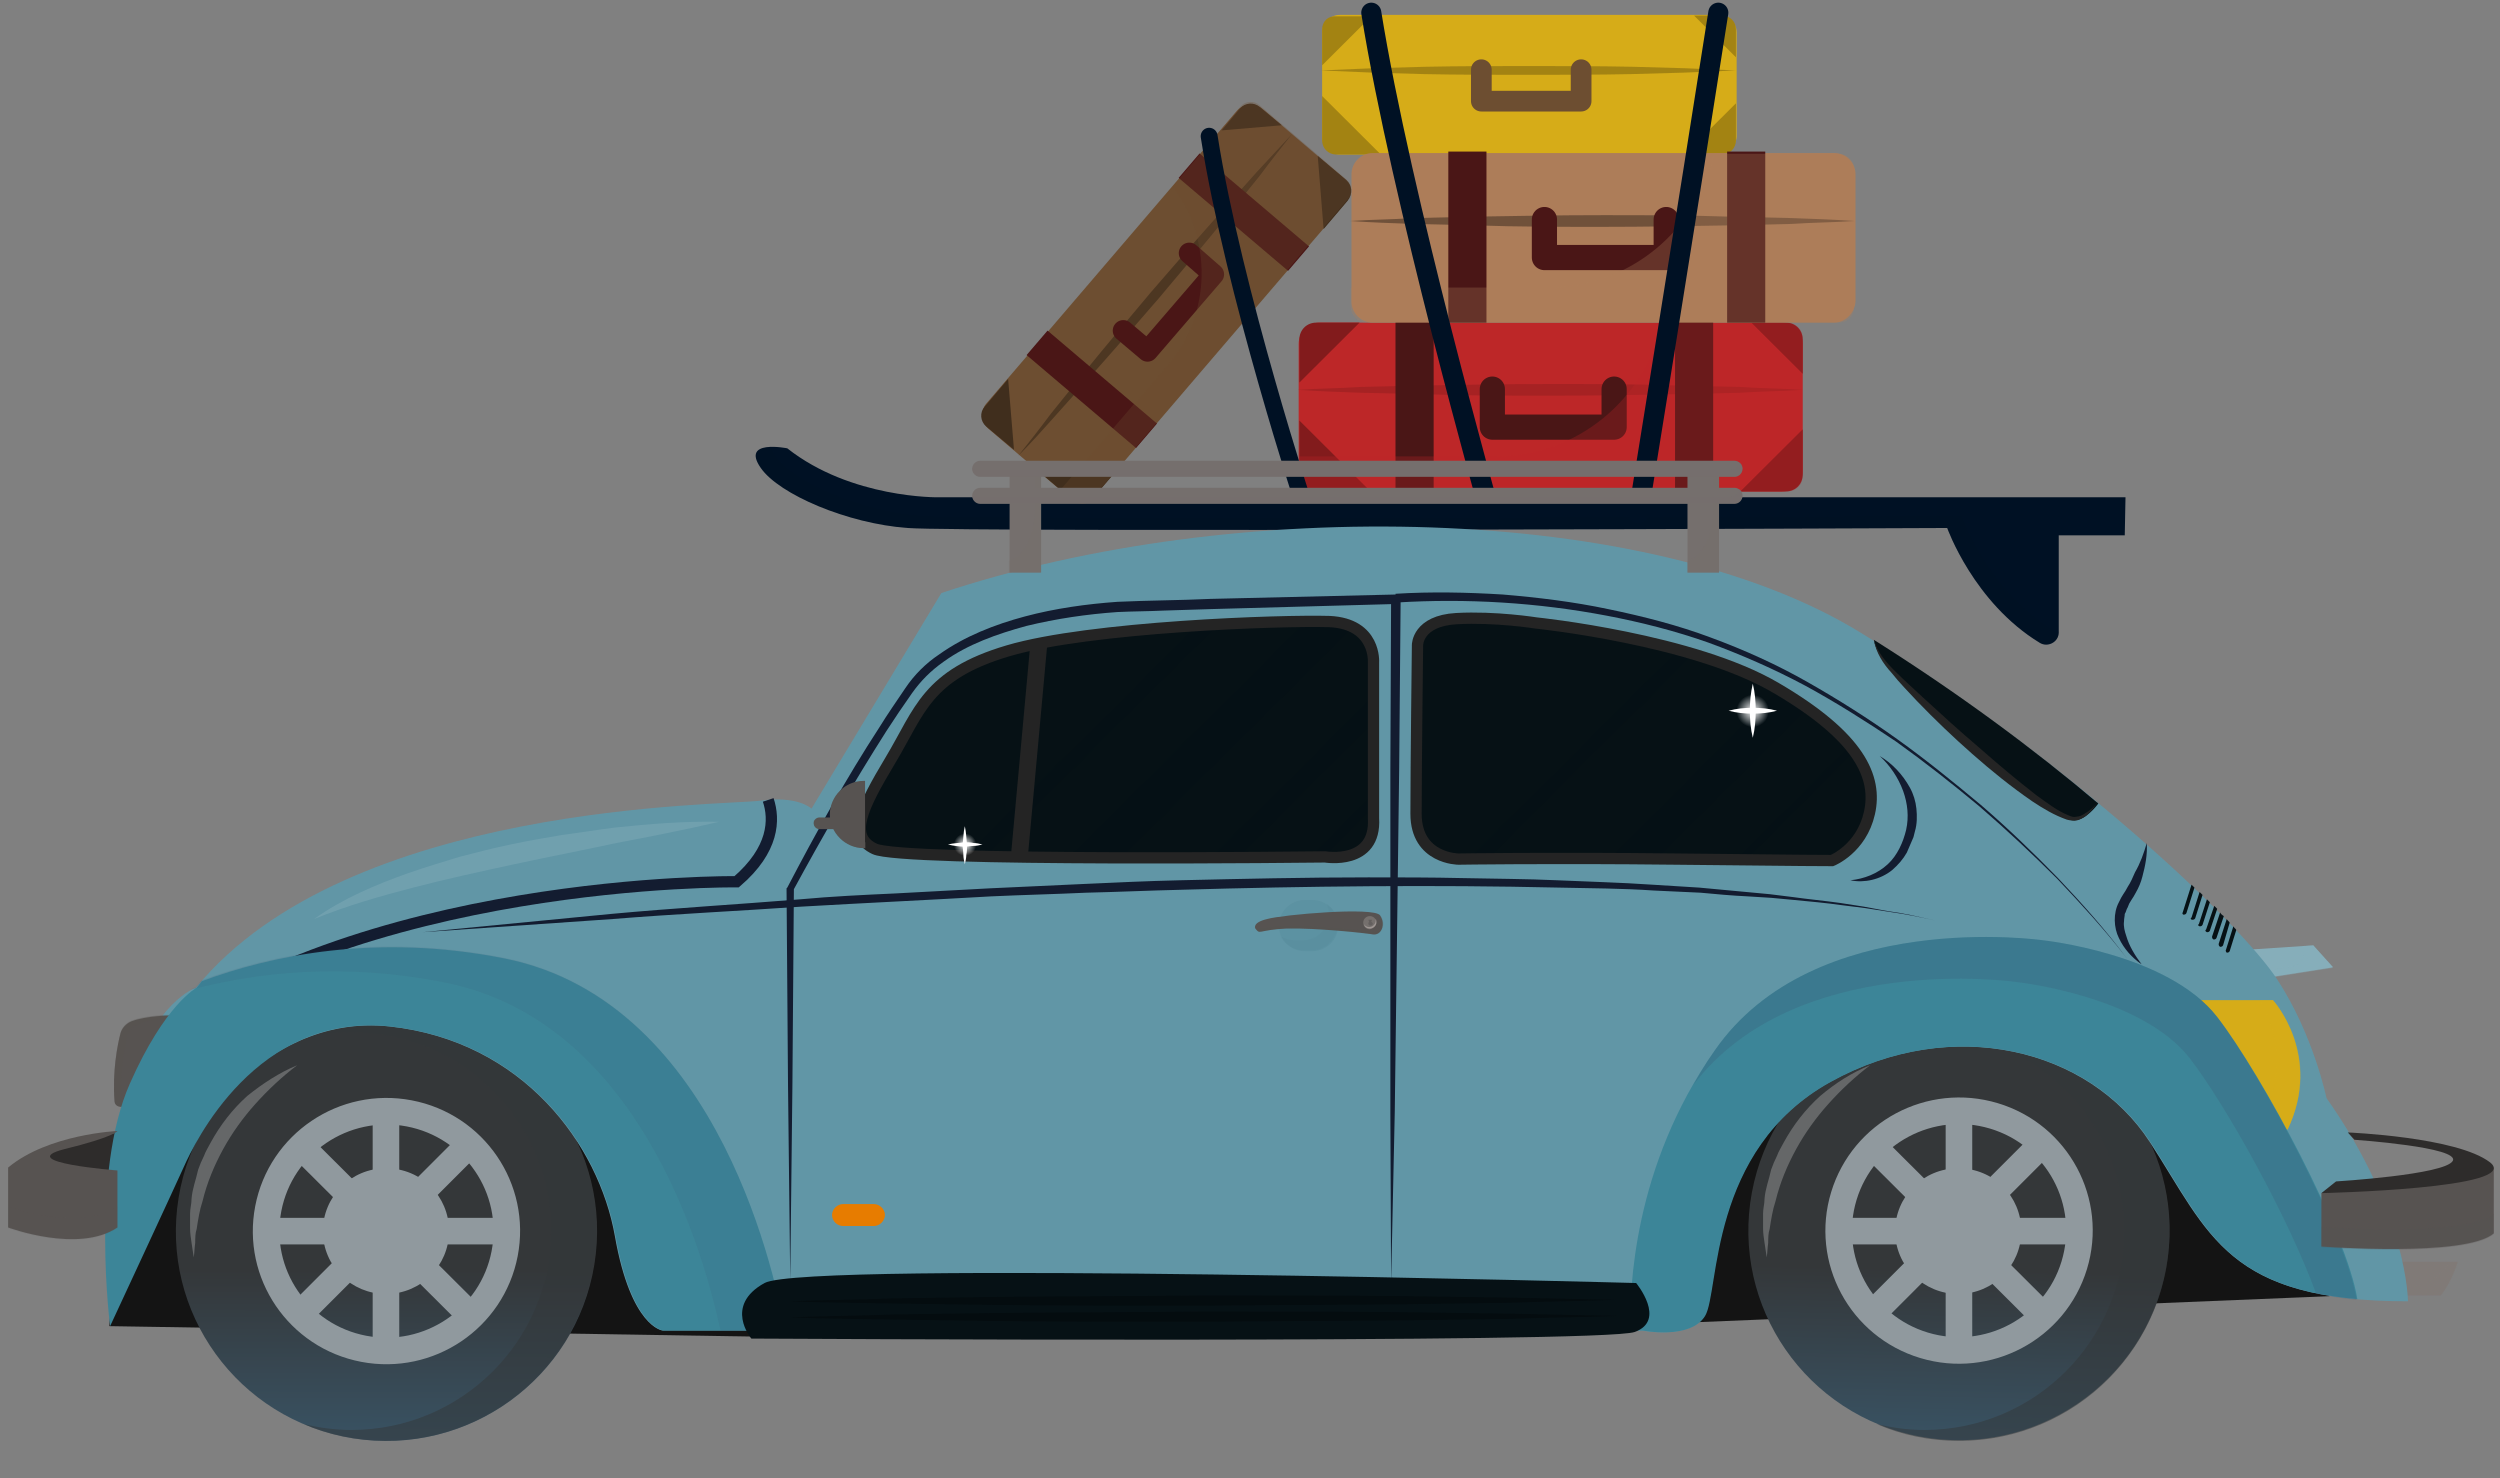 <svg width="296" height="175" viewBox="0 0 296 175" fill="none" xmlns="http://www.w3.org/2000/svg">
<rect x="0" y="0" width="296" height="175" fill="#808080" stroke="none"/>
<path d="M251.659 58.88H111.109C111.109 58.88 100.772 59.053 93.214 53.081C93.214 53.081 87.655 51.956 90.087 55.418C92.259 58.533 100.337 61.995 107.46 62.514C114.583 63.033 230.55 62.514 230.55 62.514C230.55 62.514 233.677 71.341 241.495 76.101C242.451 76.707 243.754 76.014 243.754 74.889V63.38H251.572L251.659 58.88Z" fill="#001124"/>
<g opacity="0.32">
<path opacity="0.32" d="M243.233 74.63C235.415 69.957 232.288 61.043 232.288 61.043C232.288 61.043 116.321 61.562 109.198 61.043C102.075 60.524 93.997 57.062 91.825 53.947C91.565 53.514 91.391 53.254 91.304 52.908C90.001 52.995 88.698 53.427 90.088 55.418C92.26 58.533 100.338 61.995 107.461 62.514C114.584 63.033 230.551 62.514 230.551 62.514C230.551 62.514 233.678 71.341 241.496 76.101C242.452 76.707 243.755 76.014 243.755 74.889V74.803C243.581 74.716 243.407 74.716 243.233 74.63Z" fill="#001124"/>
</g>
<path d="M210.919 58.189H156.28C154.89 58.189 153.761 57.064 153.761 55.679V40.708C153.761 39.323 154.89 38.198 156.28 38.198H210.919C212.309 38.198 213.438 39.323 213.438 40.708V55.766C213.438 57.15 212.309 58.189 210.919 58.189Z" fill="#BD2728"/>
<path d="M155.845 58.187H162.273L153.847 49.793V56.197C153.847 57.322 154.716 58.187 155.845 58.187Z" fill="#821B1C"/>
<path d="M153.848 40.188V45.294L160.971 38.198H155.846C154.717 38.198 153.848 39.063 153.848 40.188Z" fill="#821B1C"/>
<path d="M213.437 56.197V50.831L206.054 58.187H211.439C212.569 58.187 213.437 57.322 213.437 56.197Z" fill="#821B1C"/>
<path d="M211.439 38.197H207.357L213.437 44.255V40.188C213.437 39.063 212.569 38.197 211.439 38.197Z" fill="#821B1C"/>
<path d="M213.437 46.158C210.918 46.331 208.486 46.331 205.967 46.504L198.496 46.677C193.545 46.764 188.507 46.85 183.555 46.85C178.604 46.85 173.566 46.85 168.614 46.677L161.144 46.504C158.625 46.417 156.192 46.331 153.673 46.158C156.192 45.985 158.625 45.985 161.144 45.812L168.614 45.639C173.566 45.552 178.604 45.466 183.555 45.466C188.507 45.466 193.545 45.466 198.496 45.639L205.967 45.812C208.399 45.985 210.918 45.985 213.437 46.158Z" fill="#A62223"/>
<path d="M169.744 38.023H165.227V58.274H169.744V38.023Z" fill="#4A1616"/>
<path d="M202.84 38.023H198.323V58.274H202.84V38.023Z" fill="#4A1616"/>
<path d="M191.113 46.071V50.571H176.693V46.071" stroke="#4A1616" stroke-width="2.983" stroke-miterlimit="10" stroke-linecap="round" stroke-linejoin="round"/>
<path opacity="0.28" d="M196.76 38.198C194.849 47.198 186.771 54.035 177.128 54.035H153.848V56.285C153.848 57.323 154.717 58.189 155.759 58.189H211.614C212.657 58.189 213.438 57.41 213.438 56.371V40.015C213.438 38.977 212.57 38.198 211.614 38.198H196.76Z" fill="#BD2728"/>
<path d="M203.535 18.292H158.625C157.496 18.292 156.54 17.34 156.54 16.215V3.84C156.54 2.715 157.496 1.763 158.625 1.763H203.535C204.664 1.763 205.62 2.715 205.62 3.84V16.215C205.533 17.34 204.577 18.292 203.535 18.292Z" fill="#D6AC18"/>
<path d="M158.19 18.292H163.489L156.54 11.369V16.648C156.54 17.514 157.235 18.292 158.19 18.292Z" fill="#A38312"/>
<path d="M156.54 3.494V7.734L162.36 1.936H158.19C157.235 1.85 156.54 2.542 156.54 3.494Z" fill="#A38312"/>
<path d="M205.533 16.648V12.235L199.539 18.206H203.969C204.838 18.292 205.533 17.514 205.533 16.648Z" fill="#A38312"/>
<path d="M203.882 1.85H200.581L205.533 6.782V3.494C205.533 2.542 204.838 1.85 203.882 1.85Z" fill="#A38312"/>
<path d="M205.533 8.34C203.448 8.427 201.45 8.513 199.365 8.6L193.198 8.773C189.115 8.859 185.032 8.859 180.863 8.859C176.78 8.859 172.697 8.859 168.528 8.773L162.534 8.6C160.449 8.513 158.451 8.427 156.366 8.34C158.451 8.254 160.449 8.167 162.534 8.08L168.701 7.907C172.784 7.821 176.867 7.821 181.036 7.821C185.119 7.821 189.202 7.821 193.371 7.907L199.539 8.08C201.45 8.167 203.448 8.254 205.533 8.34Z" fill="#A38312"/>
<path d="M187.204 8.254V11.975H175.39V8.254" stroke="#6D4E31" stroke-width="2.453" stroke-miterlimit="10" stroke-linecap="round" stroke-linejoin="round"/>
<path d="M217.174 38.198H162.535C161.145 38.198 160.016 37.073 160.016 35.688V20.631C160.016 19.246 161.145 18.121 162.535 18.121H217.174C218.564 18.121 219.693 19.246 219.693 20.631V35.688C219.606 37.073 218.477 38.198 217.174 38.198Z" fill="#AD7D59"/>
<path d="M219.605 26.167C217.086 26.34 214.654 26.34 212.134 26.513L204.664 26.686C199.713 26.773 194.674 26.86 189.723 26.86C184.771 26.86 179.733 26.86 174.782 26.686L167.311 26.513C164.792 26.427 162.36 26.34 159.841 26.167C162.36 25.994 164.792 25.994 167.311 25.821L174.782 25.648C179.733 25.561 184.771 25.475 189.723 25.475C194.674 25.475 199.713 25.475 204.664 25.648L212.134 25.821C214.654 25.908 217.086 25.994 219.605 26.167Z" fill="#70513A"/>
<path d="M175.998 17.946H171.481V38.196H175.998V17.946Z" fill="#4A1616"/>
<path d="M209.007 17.946H204.49V38.196H209.007V17.946Z" fill="#4A1616"/>
<path d="M197.28 25.994V30.494H182.86V25.994" stroke="#4A1616" stroke-width="2.983" stroke-miterlimit="10" stroke-linecap="round" stroke-linejoin="round"/>
<path opacity="0.28" d="M202.927 18.208C201.016 27.208 192.937 34.045 183.295 34.045H159.928V36.295C159.928 37.334 160.797 38.199 161.839 38.199H217.694C218.737 38.199 219.519 37.42 219.519 36.382V20.026C219.519 18.987 218.65 18.208 217.694 18.208H202.927Z" fill="#AD7D59"/>
<path d="M159.32 24.007L129.612 58.709C128.83 59.575 127.527 59.661 126.659 58.969L117.016 50.748C116.148 49.969 116.061 48.671 116.756 47.805L146.464 13.103C147.246 12.237 148.549 12.151 149.418 12.843L159.06 21.064C160.015 21.843 160.102 23.141 159.32 24.007Z" fill="#6D4E31"/>
<path d="M129.351 59.053L132.825 54.985L122.923 55.764L127.005 59.226C127.7 59.832 128.83 59.745 129.351 59.053Z" fill="#402E1D"/>
<path d="M116.755 50.485L120.056 53.255L119.361 44.86L116.581 48.149C115.973 48.841 116.06 49.879 116.755 50.485Z" fill="#402E1D"/>
<path d="M159.407 21.321L156.019 18.466L156.714 27.12L159.58 23.744C160.188 22.966 160.102 21.927 159.407 21.321Z" fill="#402E1D"/>
<path d="M146.811 12.841L144.639 15.438L151.762 14.832L149.156 12.668C148.461 12.062 147.419 12.149 146.811 12.841Z" fill="#402E1D"/>
<path d="M152.979 15.869C151.676 17.513 150.373 19.158 149.156 20.802L145.247 25.648C142.641 28.85 139.949 32.052 137.256 35.254C134.563 38.37 131.783 41.572 129.003 44.687L124.834 49.36C123.444 50.918 122.054 52.476 120.577 53.947C121.88 52.303 123.183 50.658 124.4 49.014L128.309 44.168C130.915 40.966 133.607 37.764 136.3 34.562C138.993 31.446 141.773 28.244 144.553 25.129L148.722 20.456C150.112 18.985 151.502 17.427 152.979 15.869Z" fill="#4D3722"/>
<path d="M124.028 39.144L121.548 42.041L134.505 53.046L136.985 50.149L124.028 39.144Z" fill="#4A1616"/>
<path d="M142.03 18.166L139.55 21.064L152.507 32.069L154.987 29.171L142.03 18.166Z" fill="#4A1616"/>
<path d="M140.817 29.975L143.684 32.485L135.866 41.572L132.999 39.149" stroke="#4A1616" stroke-width="2.499" stroke-miterlimit="10" stroke-linecap="round" stroke-linejoin="round"/>
<path opacity="0.28" d="M138.819 22.1C143.51 28.244 143.51 37.072 138.298 43.129L125.615 57.928L127.092 59.139C127.787 59.745 128.83 59.658 129.351 58.966L159.667 23.485C160.188 22.879 160.101 21.927 159.493 21.321L149.069 12.408C148.461 11.888 147.419 11.975 146.898 12.581L138.819 22.1Z" fill="#6D4E31"/>
<path d="M193.979 60.783C193.979 60.783 200.06 23.225 203.448 1.503" stroke="#001124" stroke-width="2.376" stroke-miterlimit="10" stroke-linecap="round"/>
<path d="M176.432 60.783C176.432 60.783 165.835 23.225 162.36 1.503" stroke="#001124" stroke-width="2.376" stroke-miterlimit="10" stroke-linecap="round"/>
<path d="M154.629 60.524C154.629 60.524 146.029 34.389 143.162 16.129" stroke="#001124" stroke-width="2" stroke-miterlimit="10" stroke-linecap="round"/>
<path d="M200.06 156.583L275.808 153.468C275.808 153.468 243.754 108.38 219.344 116.515C195.022 124.65 200.06 156.583 200.06 156.583Z" fill="#141414"/>
<path d="M12.95 157.016L92.954 158.314C92.954 158.314 63.94 111.236 39.096 117.727C14.166 124.131 12.95 157.016 12.95 157.016Z" fill="#141414"/>
<path d="M70.372 149.722C72.573 136.182 63.338 123.435 49.745 121.252C36.151 119.07 23.347 128.277 21.146 141.818C18.945 155.358 28.18 168.105 41.773 170.288C55.367 172.47 68.171 163.263 70.372 149.722Z" fill="url(#paint0_linear_21_200)"/>
<path opacity="0.51" d="M45.698 120.929C42.224 120.929 38.923 121.621 35.969 122.919C37.793 122.486 39.705 122.227 41.616 122.227C54.645 122.227 65.243 132.785 65.243 145.766C65.243 158.747 54.645 169.305 41.616 169.305C39.618 169.305 37.793 169.045 35.969 168.612C38.923 169.91 42.224 170.603 45.698 170.603C59.423 170.603 70.629 159.526 70.629 145.766C70.629 132.006 59.51 120.929 45.698 120.929Z" fill="#343739"/>
<path d="M59.749 148.43C61.236 140.732 56.176 133.297 48.448 131.823C40.721 130.349 33.251 135.394 31.765 143.091C30.278 150.789 35.337 158.224 43.065 159.698C50.793 161.172 58.263 156.127 59.749 148.43Z" stroke="#90999E" stroke-width="3.146" stroke-miterlimit="10"/>
<path d="M53.169 145.766C53.169 149.833 49.868 153.208 45.698 153.208C41.616 153.208 38.228 149.92 38.228 145.766C38.228 141.698 41.529 138.323 45.698 138.323C49.868 138.323 53.169 141.612 53.169 145.766Z" fill="#90999E"/>
<path d="M45.698 131.487V159.958" stroke="#90999E" stroke-width="3.146" stroke-miterlimit="10"/>
<path d="M31.452 145.766H60.031" stroke="#90999E" stroke-width="3.146" stroke-miterlimit="10"/>
<path d="M35.448 155.631L55.601 135.468" stroke="#90999E" stroke-width="3.146" stroke-miterlimit="10"/>
<path d="M35.622 135.727L55.775 155.804" stroke="#90999E" stroke-width="3.146" stroke-miterlimit="10"/>
<path d="M56.991 134.948C58.902 137.544 59.944 140.66 59.944 144.035C59.944 152.602 52.908 159.612 44.309 159.612C39.878 159.612 35.883 157.795 33.016 154.852C35.883 158.747 40.486 161.343 45.698 161.343C54.298 161.343 61.334 154.333 61.334 145.766C61.334 141.525 59.684 137.718 56.991 134.948Z" fill="#90999E"/>
<g opacity="0.49">
<path opacity="0.49" d="M35.187 126.121C33.363 127.506 31.713 129.063 30.236 130.708C28.759 132.352 27.456 134.169 26.414 136.073C25.372 137.977 24.503 140.054 23.982 142.218C23.634 143.256 23.46 144.381 23.287 145.506C23.113 146.025 23.113 146.631 23.113 147.15C23.026 147.756 23.026 148.275 22.939 148.881C22.852 148.275 22.765 147.756 22.679 147.15C22.592 146.545 22.505 146.025 22.505 145.42V143.689C22.505 143.083 22.679 142.564 22.679 141.958C22.765 140.746 23.2 139.708 23.46 138.496C23.634 137.977 23.895 137.371 24.155 136.852C24.329 136.333 24.677 135.814 24.937 135.294C26.066 133.217 27.543 131.313 29.28 129.756C31.105 128.285 33.103 126.986 35.187 126.121Z" fill="white"/>
</g>
<path d="M256.464 150.171C258.963 136.682 250.011 123.737 236.468 121.258C222.926 118.78 209.921 127.706 207.422 141.196C204.923 154.686 213.875 167.631 227.418 170.109C240.96 172.588 253.965 163.661 256.464 150.171Z" fill="url(#paint1_linear_21_200)"/>
<path opacity="0.51" d="M231.94 120.928C228.465 120.928 225.164 121.621 222.211 122.919C224.035 122.486 225.946 122.227 227.857 122.227C240.887 122.227 251.485 132.784 251.485 145.765C251.485 158.746 240.887 169.304 227.857 169.304C225.859 169.304 224.035 169.045 222.211 168.612C225.164 169.91 228.465 170.602 231.94 170.602C245.665 170.602 256.871 159.525 256.871 145.765C256.784 132.006 245.665 120.928 231.94 120.928Z" fill="#343739"/>
<path d="M245.59 149.809C247.875 142.308 243.622 134.39 236.09 132.124C228.558 129.857 220.6 134.1 218.315 141.601C216.03 149.101 220.283 157.019 227.815 159.286C235.347 161.552 243.305 157.309 245.59 149.809Z" stroke="#90999E" stroke-width="3.146" stroke-miterlimit="10"/>
<path d="M239.323 145.766C239.323 149.833 236.022 153.208 231.853 153.208C227.77 153.208 224.382 149.92 224.382 145.766C224.382 141.698 227.683 138.323 231.853 138.323C236.022 138.323 239.323 141.612 239.323 145.766Z" fill="#90999E"/>
<path d="M231.94 131.486V159.958" stroke="#90999E" stroke-width="3.146" stroke-miterlimit="10"/>
<path d="M217.607 145.765H246.186" stroke="#90999E" stroke-width="3.146" stroke-miterlimit="10"/>
<path d="M221.603 155.631L241.756 135.467" stroke="#90999E" stroke-width="3.146" stroke-miterlimit="10"/>
<path d="M221.777 135.727L241.93 155.804" stroke="#90999E" stroke-width="3.146" stroke-miterlimit="10"/>
<path d="M243.146 134.948C245.057 137.544 246.099 140.66 246.099 144.035C246.099 152.602 239.063 159.612 230.463 159.612C226.033 159.612 222.037 157.795 219.171 154.852C222.037 158.747 226.641 161.343 231.853 161.343C240.453 161.343 247.489 154.333 247.489 145.766C247.489 141.525 245.839 137.717 243.146 134.948Z" fill="#90999E"/>
<g opacity="0.49">
<path opacity="0.49" d="M221.429 126.121C219.605 127.505 217.954 129.063 216.478 130.707C215.001 132.352 213.698 134.169 212.656 136.073C211.613 137.977 210.745 140.054 210.223 142.217C209.876 143.256 209.702 144.381 209.528 145.506C209.355 146.025 209.355 146.631 209.355 147.15C209.268 147.756 209.268 148.275 209.181 148.881C209.094 148.275 209.007 147.756 208.92 147.15C208.833 146.544 208.747 146.025 208.747 145.419V143.688C208.747 143.083 208.92 142.563 208.92 141.958C209.007 140.746 209.442 139.708 209.702 138.496C209.876 137.977 210.136 137.371 210.397 136.852C210.571 136.333 210.918 135.813 211.179 135.294C212.308 133.217 213.785 131.313 215.522 129.756C217.259 128.284 219.257 126.986 221.429 126.121Z" fill="white"/>
</g>
<path d="M14.34 133.996C14.34 133.996 4.958 135.727 4.611 137.631C4.35 139.535 13.732 139.362 13.732 139.362L14.34 133.996Z" fill="#2E2C2B"/>
<path d="M266.078 112.448L273.896 111.928L276.242 114.525L267.989 115.823L266.078 112.448Z" fill="#86AEBA"/>
<path opacity="0.33" d="M273.896 111.928L272.854 112.015C273.115 113.053 272.507 114.179 271.29 114.438L267.468 115.044L267.903 115.909L276.155 114.611L273.896 111.928Z" fill="#86AEBA"/>
<path d="M282.323 149.4H291.009C291.009 149.4 290.314 151.65 289.011 153.381H283.712L282.323 149.4Z" fill="#807A77"/>
<path opacity="0.32" d="M289.967 149.4C289.011 151.218 287.1 152.343 285.015 152.343H283.365L283.712 153.381H289.011C290.401 151.65 291.009 149.4 291.009 149.4H289.967Z" fill="#807A77"/>
<path d="M96.081 95.746C96.081 95.746 94.517 94.188 90.087 94.794C85.657 95.399 41.181 94.967 23.2 116.948C23.2 116.948 18.335 118.506 15.295 128.285C12.168 138.064 13.124 147.756 13.124 147.756C13.124 147.756 18.162 141.958 19.291 139.448C20.42 136.939 30.323 119.804 46.133 121.534C61.943 123.265 70.89 135.554 72.801 146.371C74.712 157.189 78.447 157.535 78.447 157.535H194.414C194.414 157.535 200.06 158.66 201.797 155.804C203.535 152.949 202.145 136.16 216.652 128.112C231.158 120.063 247.402 124.217 254.525 135.208C261.648 146.198 263.646 154.074 285.102 154.074C285.102 154.074 285.102 143.689 275.46 130.015C275.46 130.015 273.897 122.486 269.64 115.996C265.384 109.419 245.057 90.034 220.126 74.803C195.196 59.572 146.29 58.62 111.456 70.216L96.081 95.746Z" fill="#6196A6"/>
<path d="M16.859 124.217C42.137 103.88 87.22 104.399 87.22 104.399C91.651 100.592 91.737 97.043 90.956 94.707" stroke="#131C30" stroke-width="1.335" stroke-miterlimit="10"/>
<path d="M164.705 151.996L164.619 131.746V111.496V91.245L164.705 70.995L165.227 71.514L143.249 72.12L137.777 72.293C135.953 72.38 134.128 72.38 132.304 72.466C128.656 72.726 125.094 73.245 121.533 74.11C118.058 75.062 114.583 76.274 111.717 78.351C110.24 79.389 109.024 80.601 107.982 82.072C106.939 83.543 105.897 85.101 104.941 86.572C101.032 92.716 97.384 99.034 93.909 105.438L93.996 105.265L93.822 128.458L93.562 151.65L93.301 128.458L93.127 105.265V105.178L93.214 105.092C96.602 98.601 100.164 92.197 104.159 86.053C105.115 84.495 106.157 83.024 107.2 81.466C108.242 79.909 109.632 78.524 111.196 77.485C114.236 75.322 117.798 73.937 121.359 72.985C124.921 72.033 128.656 71.514 132.304 71.255C136.039 71.082 139.601 71.082 143.336 70.908L165.313 70.389H165.835V70.908L165.661 91.159L165.4 111.409L165.14 131.66L164.705 151.996Z" fill="#131C30"/>
<path d="M221.864 75.755C222.037 76.707 222.645 78.005 224.035 79.562C227.51 83.457 242.19 97.303 245.665 97.13C246.62 97.043 247.576 96.265 248.445 95.14C240.887 88.736 231.766 81.986 221.864 75.755Z" fill="#061115"/>
<path d="M221.864 75.755C222.298 77.226 223.253 78.351 224.296 79.389C225.338 80.428 226.467 81.466 227.597 82.505C229.768 84.495 232.027 86.572 234.285 88.476C236.544 90.466 238.802 92.37 241.148 94.188C242.364 95.053 243.58 96.005 244.883 96.524C245.231 96.697 245.578 96.784 245.839 96.697C246.186 96.697 246.534 96.524 246.794 96.351C247.402 96.005 248.01 95.486 248.445 94.88C248.01 95.486 247.576 96.092 246.968 96.611C246.62 96.87 246.273 97.043 245.926 97.13C245.491 97.217 245.057 97.13 244.709 97.043C243.233 96.524 241.93 95.745 240.627 94.88C238.108 93.149 235.762 91.245 233.504 89.255C231.245 87.264 229.073 85.188 226.989 83.024C225.946 81.899 224.904 80.861 223.948 79.649C222.993 78.611 222.124 77.312 221.864 75.755Z" fill="#242424"/>
<path d="M162.621 96.871V78.437C162.621 78.437 162.968 73.851 157.409 73.591C151.762 73.418 129.003 74.197 119.361 77.053C109.719 79.909 108.937 84.149 105.463 89.947C101.988 95.745 100.424 99.034 103.551 100.505C106.679 102.063 156.887 101.457 156.887 101.457C156.887 101.457 162.968 102.496 162.621 96.871Z" fill="#061115"/>
<path opacity="0.45" d="M141.686 74.024L114.236 101.37C115.018 101.37 115.886 101.37 116.668 101.457L144.292 73.937C143.51 73.937 142.641 74.024 141.686 74.024Z" fill="#061115"/>
<path opacity="0.45" d="M157.322 73.591C156.627 73.591 155.671 73.591 154.542 73.591L126.397 101.63C128.482 101.63 130.654 101.63 132.738 101.63L160.188 74.284C159.493 73.851 158.625 73.591 157.322 73.591Z" fill="#061115"/>
<path opacity="0.45" d="M162.621 82.332L143.25 101.63C144.379 101.63 145.508 101.63 146.55 101.63L162.621 85.62V82.332Z" fill="#061115"/>
<path opacity="0.45" d="M162.621 93.928L154.976 101.544C155.845 101.544 156.453 101.544 156.714 101.544L162.621 95.659V93.928Z" fill="#061115"/>
<path d="M162.621 96.871V78.437C162.621 78.437 162.968 73.851 157.409 73.591C151.762 73.418 129.003 74.197 119.361 77.053C109.719 79.909 108.937 84.149 105.463 89.947C101.988 95.745 100.424 99.034 103.551 100.505C106.679 102.063 156.887 101.457 156.887 101.457C156.887 101.457 162.968 102.496 162.621 96.871Z" stroke="#242424" stroke-width="1.335" stroke-miterlimit="10"/>
<path d="M181.905 73.764C181.905 73.764 200.494 75.668 210.31 81.466C220.213 87.265 222.298 92.024 221.342 96.265C220.387 100.505 216.912 101.89 216.912 101.89C216.912 101.89 213.611 101.89 198.583 101.717C183.468 101.544 172.697 101.717 172.697 101.717C172.697 101.717 167.659 101.717 167.659 96.351C167.659 90.986 167.832 76.361 167.832 76.361C167.832 76.361 167.832 73.505 172.436 73.245C177.04 72.986 181.905 73.764 181.905 73.764Z" fill="#061115"/>
<path opacity="0.45" d="M198.67 76.966L173.826 101.717C174.434 101.717 175.216 101.717 176.172 101.717L200.494 77.486C199.886 77.312 199.278 77.139 198.67 76.966Z" fill="#061115"/>
<path opacity="0.45" d="M210.571 81.639L190.505 101.63C192.242 101.63 194.153 101.63 196.151 101.717L214.045 83.889C212.916 83.111 211.787 82.332 210.571 81.639Z" fill="#061115"/>
<path opacity="0.45" d="M218.997 88.303L205.446 101.803C205.88 101.803 206.314 101.803 206.749 101.803L219.518 89.082C219.431 88.823 219.257 88.563 218.997 88.303Z" fill="#061115"/>
<path d="M181.905 73.764C181.905 73.764 200.494 75.668 210.31 81.466C220.213 87.265 222.298 92.024 221.342 96.265C220.387 100.505 216.912 101.89 216.912 101.89C216.912 101.89 213.611 101.89 198.583 101.717C183.468 101.544 172.697 101.717 172.697 101.717C172.697 101.717 167.659 101.717 167.659 96.351C167.659 90.986 167.832 76.361 167.832 76.361C167.832 76.361 167.832 73.505 172.436 73.245C177.04 72.986 181.905 73.764 181.905 73.764Z" stroke="#242424" stroke-width="1.335" stroke-miterlimit="10"/>
<path d="M229.073 108.986C227.249 108.553 225.425 108.207 223.601 107.948L220.821 107.515L218.041 107.169C216.217 106.909 214.306 106.736 212.482 106.563L209.702 106.303L206.923 106.13C205.098 106.044 203.187 105.871 201.363 105.697L195.804 105.438C192.068 105.178 188.333 105.178 184.598 105.092C169.657 104.746 154.716 104.919 139.775 105.351C136.04 105.438 132.304 105.611 128.569 105.697C124.834 105.871 121.098 105.957 117.363 106.13C109.893 106.563 102.422 106.909 94.952 107.342C87.481 107.861 80.011 108.207 72.54 108.813L50.042 110.371L72.366 108.207C79.837 107.515 87.307 107.082 94.778 106.476C98.513 106.13 102.248 105.957 105.984 105.784L117.189 105.178C120.925 105.005 124.66 104.832 128.395 104.659C132.131 104.486 135.866 104.313 139.601 104.226C147.072 104.053 154.542 103.88 162.013 103.88C165.748 103.88 169.483 103.88 173.218 103.967C176.954 104.053 180.689 104.053 184.424 104.226C188.159 104.399 191.895 104.486 195.63 104.746L201.189 105.092C203.014 105.265 204.925 105.438 206.749 105.611L209.529 105.871L212.308 106.217C214.132 106.476 216.043 106.649 217.868 106.909L220.647 107.342L223.427 107.861C225.425 108.121 227.249 108.553 229.073 108.986Z" fill="#131C30"/>
<path d="M165.227 70.303C169.483 70.043 173.653 70.13 177.909 70.389C182.079 70.736 186.335 71.255 190.418 72.12C194.587 72.986 198.67 74.024 202.579 75.495C206.575 76.966 210.397 78.697 214.045 80.774C217.694 82.851 221.255 85.101 224.643 87.524C228.031 89.947 231.332 92.63 234.546 95.313C237.76 98.082 240.713 100.938 243.667 103.967C246.534 106.996 249.313 110.111 251.832 113.486C249.313 110.198 246.447 107.082 243.58 104.053C240.627 101.111 237.586 98.255 234.372 95.486C231.158 92.803 227.857 90.207 224.469 87.784C220.995 85.447 217.433 83.197 213.785 81.207C210.05 79.216 206.314 77.572 202.319 76.101C198.41 74.716 194.327 73.678 190.244 72.899C186.161 72.12 181.992 71.601 177.822 71.341C173.653 71.082 169.483 71.082 165.313 71.341L165.227 70.303Z" fill="#131C30"/>
<path d="M222.558 89.514C224.035 90.38 225.251 91.678 226.12 93.236C226.554 94.014 226.815 94.88 226.902 95.745C226.989 96.611 226.989 97.563 226.728 98.428L226.554 99.12L226.294 99.726C226.12 100.159 225.946 100.505 225.772 100.938C225.338 101.717 224.73 102.409 224.035 103.015C222.645 104.14 220.734 104.572 219.084 104.226C220.734 104.053 222.298 103.447 223.514 102.322C224.643 101.284 225.338 99.726 225.686 98.255C226.033 96.697 225.859 95.139 225.338 93.668C224.73 92.024 223.775 90.639 222.558 89.514Z" fill="#131C30"/>
<path d="M254.178 99.813C254.265 101.198 254.004 102.496 253.657 103.794C253.483 104.486 253.222 105.092 252.875 105.698C252.701 106.044 252.527 106.303 252.354 106.563L252.093 106.996L251.919 107.429C251.745 107.688 251.746 107.948 251.572 108.207C251.572 108.467 251.485 108.727 251.485 109.073C251.398 109.679 251.572 110.284 251.746 110.804C252.093 112.015 252.788 113.14 253.57 114.179C252.44 113.4 251.485 112.361 250.877 111.063C250.269 109.852 250.182 108.121 250.877 106.823L251.137 106.303L251.398 105.871C251.572 105.611 251.745 105.352 251.919 105.005C252.267 104.486 252.527 103.88 252.788 103.275C253.396 102.236 253.83 101.025 254.178 99.813Z" fill="#131C30"/>
<path d="M258.521 108.294C258.608 108.294 258.782 108.294 258.869 108.121L259.824 105.092C259.737 105.005 259.564 104.832 259.477 104.746L258.434 108.034C258.348 108.121 258.434 108.294 258.521 108.294Z" fill="#061115"/>
<path d="M259.563 108.9C259.65 108.9 259.824 108.9 259.911 108.727L260.78 105.957C260.693 105.871 260.519 105.698 260.432 105.611L259.477 108.64C259.303 108.727 259.39 108.9 259.563 108.9Z" fill="#061115"/>
<path d="M260.432 109.678C260.519 109.678 260.693 109.678 260.78 109.505L261.648 106.822C261.561 106.736 261.388 106.563 261.301 106.476L260.345 109.419C260.171 109.505 260.258 109.592 260.432 109.678Z" fill="#061115"/>
<path d="M261.301 110.371C261.388 110.371 261.561 110.371 261.648 110.197L262.517 107.601C262.43 107.515 262.256 107.342 262.169 107.255L261.214 110.024C261.04 110.197 261.127 110.284 261.301 110.371Z" fill="#061115"/>
<path d="M262.864 108.034L261.909 110.89C261.909 110.977 261.909 111.15 262.082 111.236C262.169 111.236 262.343 111.236 262.43 111.063L263.299 108.467C263.038 108.294 262.951 108.207 262.864 108.034Z" fill="#061115"/>
<path d="M263.994 109.246C263.907 109.073 263.733 108.986 263.646 108.813L262.691 111.755C262.691 111.842 262.691 112.015 262.864 112.102C262.951 112.102 263.125 112.102 263.212 111.928L263.994 109.246Z" fill="#061115"/>
<path d="M263.646 112.794C263.733 112.794 263.907 112.794 263.994 112.621L264.776 110.111C264.689 109.938 264.515 109.852 264.428 109.678L263.559 112.448C263.473 112.534 263.559 112.707 263.646 112.794Z" fill="#061115"/>
<path d="M102.422 100.419H102.248C100.077 100.419 98.252 98.601 98.252 96.438C98.252 94.274 100.077 92.457 102.248 92.457H102.422V100.419Z" fill="#575351"/>
<path opacity="0.35" d="M99.295 95.832C99.295 94.62 99.816 93.495 100.772 92.803C99.295 93.409 98.34 94.793 98.34 96.438C98.34 98.601 100.164 100.419 102.335 100.419H102.509V99.726C100.598 99.293 99.295 97.736 99.295 95.832Z" fill="#575351"/>
<path d="M99.556 98.169H97.037C96.602 98.169 96.342 97.822 96.342 97.476C96.342 97.044 96.689 96.784 97.037 96.784H99.556C99.99 96.784 100.251 97.13 100.251 97.476C100.337 97.822 99.99 98.169 99.556 98.169Z" fill="#575351"/>
<path opacity="0.35" d="M99.556 97.476H97.037C96.776 97.476 96.515 97.303 96.428 97.044C96.342 97.13 96.342 97.217 96.342 97.39C96.342 97.823 96.689 98.082 97.037 98.082H99.556C99.99 98.082 100.251 97.736 100.251 97.39C100.251 97.303 100.251 97.13 100.164 97.044C100.077 97.303 99.903 97.476 99.556 97.476Z" fill="#575351"/>
<path d="M260.606 118.419H269.119C269.119 118.419 275.026 124.909 270.856 133.737H261.909L260.606 118.419Z" fill="#D6AC18"/>
<path opacity="0.39" d="M269.119 118.419H267.555C269.032 120.929 270.943 125.861 268.076 132.006H261.735L261.909 133.737H270.856C275.113 124.909 269.119 118.419 269.119 118.419Z" fill="#D6AC18"/>
<path d="M20.16 120.236C20.16 120.236 17.38 120.236 15.556 120.929C14.948 121.188 14.426 121.708 14.253 122.4C13.905 123.784 13.297 126.813 13.558 130.362C13.558 130.794 13.905 131.054 14.34 131.054H15.99L20.16 120.236Z" fill="#575351"/>
<path opacity="0.28" d="M14.426 130.708C14.166 127.16 14.774 124.131 15.121 122.746C15.295 122.054 15.729 121.535 16.424 121.275C17.554 120.842 19.03 120.669 19.986 120.669L20.16 120.15C20.16 120.15 17.38 120.15 15.556 120.842C14.948 121.102 14.426 121.621 14.253 122.313C13.905 123.698 13.297 126.727 13.558 130.275C13.558 130.708 13.905 130.967 14.34 130.967H14.426C14.513 130.881 14.426 130.794 14.426 130.708Z" fill="#575351"/>
<path opacity="0.39" d="M155.411 112.621H154.455C152.805 112.621 151.415 111.236 151.415 109.592C151.415 107.948 152.805 106.563 154.455 106.563H155.411C157.061 106.563 158.451 107.948 158.451 109.592C158.451 111.236 157.061 112.621 155.411 112.621Z" fill="#558A9A"/>
<path opacity="0.25" d="M157.061 106.996C157.235 107.342 157.322 107.775 157.322 108.294C157.322 109.938 155.932 111.323 154.281 111.323H153.326C152.718 111.323 152.11 111.15 151.588 110.804C152.11 111.842 153.152 112.534 154.368 112.534H155.324C156.974 112.534 158.364 111.15 158.364 109.506C158.451 108.467 157.93 107.602 157.061 106.996Z" fill="#558A9A"/>
<path d="M148.635 109.938C148.635 109.938 148.201 109.246 150.025 108.813C151.849 108.294 162.707 107.342 163.402 108.38C164.097 109.419 163.576 110.803 162.534 110.63C161.491 110.457 155.758 109.851 152.283 109.938C148.896 110.111 149.243 110.717 148.635 109.938Z" fill="#575351"/>
<path opacity="0.17" d="M163.489 108.467C163.837 109.419 163.229 110.371 162.36 110.284C161.317 110.111 155.584 109.505 152.11 109.592C148.982 109.765 148.982 110.198 148.548 109.765C148.548 109.851 148.635 109.938 148.635 109.938C149.243 110.63 148.896 110.111 152.37 109.938C155.845 109.765 161.578 110.457 162.62 110.63C163.576 110.717 164.184 109.419 163.489 108.467Z" fill="#575351"/>
<path d="M262.517 120.409C256.697 112.88 241.843 111.323 241.843 111.323C241.843 111.323 214.74 107.428 203.013 124.39C193.371 138.15 192.937 152.602 193.024 157.535H194.501C194.501 157.535 200.147 158.66 201.884 155.804C203.621 152.948 202.232 136.16 216.738 128.111C231.245 120.063 247.489 124.217 254.612 135.208C261.04 145.073 263.212 152.429 279.108 153.814C277.892 146.025 267.816 127.246 262.517 120.409Z" fill="#3C8598"/>
<g opacity="0.43">
<path opacity="0.43" d="M238.629 116.255C238.629 116.255 253.483 117.813 259.303 125.342C263.559 130.881 270.943 144.121 274.244 153.208C275.721 153.468 277.284 153.727 279.022 153.9C277.806 146.112 267.729 127.246 262.517 120.409C256.697 112.88 241.843 111.323 241.843 111.323C241.843 111.323 214.74 107.428 203.014 124.39C202.058 125.688 201.276 127.073 200.494 128.458C212.569 112.534 238.629 116.255 238.629 116.255Z" fill="#394665"/>
</g>
<path d="M274.852 141.265V147.583C274.852 147.583 291.965 148.881 295.266 146.025V138.237L274.852 141.265Z" fill="#575351"/>
<path opacity="0.26" d="M274.852 145.246V147.67C274.852 147.67 291.965 148.968 295.266 146.112V143.689C291.878 146.545 274.852 145.246 274.852 145.246Z" fill="#575351"/>
<path d="M277.979 134.083C277.979 134.083 290.922 134.602 294.831 137.631C298.74 140.746 274.852 141.266 274.852 141.266L276.589 139.881C276.589 139.881 289.446 139.102 290.401 137.458C291.357 135.814 278.761 134.948 278.761 134.948L277.979 134.083Z" fill="#2E2C2B"/>
<path d="M59.771 113.486C44.569 110.457 32.06 113.14 23.895 116.169C23.721 116.428 23.461 116.688 23.287 116.948C23.287 116.948 19.552 118.852 15.382 128.284C10.691 138.842 13.037 157.016 13.037 157.016C13.037 157.016 20.681 140.573 21.81 138.063C22.94 135.554 30.323 119.803 46.22 121.534C62.029 123.265 70.977 135.554 72.888 146.371C74.799 157.189 78.534 157.535 78.534 157.535H92.954C92.085 152.689 85.57 118.678 59.771 113.486Z" fill="#3C8598"/>
<g opacity="0.31">
<path opacity="0.31" d="M52.735 116.342C75.494 120.929 83.225 147.843 85.31 157.535H92.867C92.085 152.689 85.57 118.592 59.684 113.4C44.482 110.371 31.974 113.053 23.808 116.082C23.634 116.342 23.374 116.602 23.2 116.861C23.2 116.861 22.939 116.948 22.505 117.207C30.323 115.13 40.747 113.919 52.735 116.342Z" fill="#394665"/>
</g>
<path d="M13.905 133.91C13.905 133.91 5.74 134.256 0.962 138.237V145.333C0.962 145.333 9.301 148.448 13.905 145.333V138.583C13.905 138.583 1.57 137.631 7.564 136.073C13.558 134.602 13.905 133.91 13.905 133.91Z" fill="#575351"/>
<g opacity="0.31">
<path opacity="0.31" d="M0.962 142.823V145.419C0.962 145.419 9.301 148.535 13.905 145.419V142.823C9.301 145.939 0.962 142.823 0.962 142.823Z" fill="#575351"/>
</g>
<path d="M123.009 76.101L120.664 101.717" stroke="#242424" stroke-width="2.003" stroke-miterlimit="10"/>
<path d="M88.958 158.487C88.958 158.487 85.657 154.593 90.521 151.91C95.386 149.227 193.719 151.91 193.719 151.91C193.719 151.91 197.367 156.324 193.545 157.708C189.636 159.093 88.958 158.487 88.958 158.487Z" fill="#061115"/>
<path d="M93.475 154.073C97.558 153.9 101.64 153.9 105.723 153.727L117.971 153.554C126.137 153.468 134.302 153.468 142.468 153.381C150.633 153.381 158.798 153.381 166.964 153.468L179.038 153.641C183.121 153.727 187.204 153.814 191.286 153.9C187.204 154.073 183.121 154.073 179.038 154.247L166.79 154.42C158.625 154.506 150.459 154.506 142.294 154.593C134.128 154.593 125.963 154.593 117.797 154.506L105.549 154.333C101.64 154.247 97.558 154.247 93.475 154.073Z" fill="#040C0F"/>
<path d="M93.475 155.977C97.558 155.804 101.64 155.804 105.723 155.631L117.971 155.458C126.137 155.371 134.302 155.371 142.468 155.285C150.633 155.285 158.798 155.285 166.964 155.371L179.212 155.545C183.295 155.631 187.377 155.718 191.46 155.804C187.377 155.977 183.295 155.977 179.212 156.15L166.964 156.323C158.798 156.41 150.633 156.41 142.468 156.496C134.302 156.496 126.137 156.496 117.971 156.41L105.723 156.237C101.64 156.15 97.558 156.15 93.475 155.977Z" fill="#040C0F"/>
<path d="M162.968 109.246C162.968 108.813 162.62 108.467 162.186 108.467C161.752 108.467 161.404 108.813 161.404 109.246C161.404 109.678 161.752 110.025 162.186 110.025C162.62 109.938 162.968 109.592 162.968 109.246Z" fill="#75706D"/>
<path opacity="0.43" d="M162.881 108.813C162.881 108.9 162.881 108.986 162.881 108.986C162.881 109.419 162.534 109.765 162.1 109.765C161.839 109.765 161.578 109.592 161.491 109.419C161.578 109.765 161.839 109.938 162.186 109.938C162.621 109.938 162.968 109.592 162.968 109.159C162.968 109.073 162.968 108.9 162.881 108.813Z" fill="#D4C8C4"/>
<path d="M162.36 109.159L162.447 108.9H162.012L162.099 109.159C162.012 109.246 162.012 109.246 162.012 109.332C162.012 109.505 162.099 109.592 162.273 109.592C162.447 109.592 162.534 109.505 162.534 109.332C162.447 109.246 162.447 109.159 162.36 109.159Z" fill="#635F5D"/>
<g opacity="0.33">
<path opacity="0.33" d="M162.447 109.159C162.447 109.246 162.447 109.246 162.447 109.159C162.447 109.332 162.36 109.419 162.186 109.419C162.099 109.419 162.012 109.419 162.012 109.332C162.012 109.419 162.099 109.505 162.273 109.505C162.447 109.505 162.534 109.419 162.534 109.246C162.447 109.246 162.447 109.246 162.447 109.159Z" fill="#635F5D"/>
</g>
<g opacity="0.31">
<path opacity="0.31" d="M85.136 97.303C81.053 98.255 77.057 99.034 72.974 99.813C68.978 100.678 64.896 101.457 60.9 102.322C56.904 103.188 52.908 104.053 48.912 105.092C44.916 106.13 41.007 107.255 37.185 108.813C40.573 106.39 44.482 104.746 48.391 103.361C50.389 102.669 52.387 102.063 54.385 101.457C56.383 100.938 58.381 100.419 60.465 99.986C62.463 99.553 64.548 99.207 66.546 98.861C68.631 98.601 70.629 98.255 72.714 97.996C76.796 97.563 80.966 97.217 85.136 97.303Z" fill="white"/>
</g>
<path d="M123.271 55.331H119.536V67.793H123.271V55.331Z" fill="#756F6D"/>
<path opacity="0.31" d="M122.488 55.331V60.437C122.488 63.379 121.185 65.802 119.448 66.408V67.793H123.183V55.331H122.488Z" fill="#756F6D"/>
<path d="M203.535 55.331H199.799V67.793H203.535V55.331Z" fill="#756F6D"/>
<path opacity="0.31" d="M202.84 55.331V60.437C202.84 63.379 201.537 65.802 199.799 66.408V67.793H203.535V55.331H202.84Z" fill="#756F6D"/>
<path d="M205.359 59.658H116.06C115.539 59.658 115.104 59.226 115.104 58.706C115.104 58.187 115.539 57.754 116.06 57.754H205.359C205.88 57.754 206.314 58.187 206.314 58.706C206.314 59.226 205.88 59.658 205.359 59.658Z" fill="#756F6D"/>
<path opacity="0.26" d="M205.88 57.841C205.88 58.36 205.446 58.793 204.924 58.793H115.626C115.452 58.793 115.278 58.706 115.104 58.62C115.104 59.139 115.539 59.572 116.06 59.572H205.359C205.88 59.572 206.314 59.139 206.314 58.62C206.314 58.274 206.141 58.014 205.88 57.841Z" fill="#756F6D"/>
<path d="M205.359 56.456H116.06C115.539 56.456 115.104 56.024 115.104 55.504C115.104 54.985 115.539 54.553 116.06 54.553H205.359C205.88 54.553 206.314 54.985 206.314 55.504C206.314 56.024 205.88 56.456 205.359 56.456Z" fill="#756F6D"/>
<path opacity="0.26" d="M205.967 54.727C205.88 55.246 205.532 55.592 205.011 55.592H115.713C115.539 55.592 115.278 55.505 115.104 55.419V55.505C115.104 56.025 115.539 56.457 116.06 56.457H205.359C205.88 56.457 206.314 56.025 206.314 55.505C206.314 55.159 206.227 54.9 205.967 54.727Z" fill="#756F6D"/>
<path d="M114.236 97.823C114.41 98.601 114.41 99.294 114.497 100.073C114.497 100.419 114.497 100.851 114.41 101.198C114.41 101.544 114.323 101.976 114.236 102.323C114.149 101.976 114.062 101.544 114.062 101.198C114.062 100.851 113.975 100.419 113.975 100.073C114.062 99.294 114.062 98.515 114.236 97.823Z" fill="white"/>
<path d="M112.238 99.986C112.933 99.813 113.541 99.813 114.236 99.726C114.583 99.726 114.931 99.726 115.278 99.813C115.626 99.813 115.973 99.899 116.321 99.986C115.973 100.072 115.626 100.159 115.278 100.159C114.931 100.159 114.583 100.246 114.236 100.246C113.628 100.246 112.933 100.159 112.238 99.986Z" fill="white"/>
<path d="M112.846 99.986C112.846 99.207 113.454 98.601 114.236 98.601C115.018 98.601 115.626 99.207 115.626 99.986C115.626 100.765 115.018 101.371 114.236 101.371C113.541 101.371 112.846 100.765 112.846 99.986Z" fill="url(#paint2_radial_21_200)"/>
<path d="M207.53 80.947C207.791 81.986 207.878 83.111 207.878 84.149C207.878 85.188 207.791 86.312 207.53 87.351C207.27 86.312 207.183 85.188 207.183 84.149C207.183 83.111 207.27 82.072 207.53 80.947Z" fill="white"/>
<path d="M204.664 84.149C205.619 83.889 206.575 83.803 207.53 83.803C208.486 83.803 209.441 83.889 210.397 84.149C209.441 84.409 208.486 84.495 207.53 84.495C206.575 84.495 205.619 84.409 204.664 84.149Z" fill="white"/>
<path d="M205.532 84.149C205.532 83.024 206.401 82.158 207.53 82.158C208.66 82.158 209.528 83.024 209.528 84.149C209.528 85.274 208.66 86.139 207.53 86.139C206.401 86.139 205.532 85.274 205.532 84.149Z" fill="url(#paint3_radial_21_200)"/>
<path d="M103.465 145.16H99.816C99.121 145.16 98.513 144.554 98.513 143.862C98.513 143.169 99.121 142.563 99.816 142.563H103.465C104.159 142.563 104.768 143.169 104.768 143.862C104.768 144.554 104.159 145.16 103.465 145.16Z" fill="#E77C00"/>
<path opacity="0.34" d="M104.334 142.911C104.334 142.997 104.421 143.17 104.421 143.257C104.421 143.949 103.813 144.555 103.118 144.555H99.469C99.122 144.555 98.861 144.468 98.601 144.209C98.775 144.728 99.209 145.074 99.817 145.074H103.465C104.16 145.074 104.768 144.468 104.768 143.776C104.768 143.516 104.595 143.17 104.334 142.911Z" fill="#E77C00"/>
<defs>
<linearGradient id="paint0_linear_21_200" x1="44.5" y1="122.679" x2="44.454" y2="171.031" gradientUnits="userSpaceOnUse">
<stop offset="0.573" stop-color="#343739"/>
<stop offset="1" stop-color="#395364"/>
</linearGradient>
<linearGradient id="paint1_linear_21_200" x1="231.193" y1="122.571" x2="230.093" y2="170.911" gradientUnits="userSpaceOnUse">
<stop offset="0.573" stop-color="#343739"/>
<stop offset="1" stop-color="#395364"/>
</linearGradient>
<radialGradient id="paint2_radial_21_200" cx="0" cy="0" r="1" gradientUnits="userSpaceOnUse" gradientTransform="translate(114.266 100.013) scale(1.377 1.372)">
<stop stop-color="white"/>
<stop offset="0.974" stop-color="white" stop-opacity="0"/>
</radialGradient>
<radialGradient id="paint3_radial_21_200" cx="0" cy="0" r="1" gradientUnits="userSpaceOnUse" gradientTransform="translate(207.515 84.178) scale(1.982 1.975)">
<stop stop-color="white"/>
<stop offset="0.974" stop-color="white" stop-opacity="0"/>
</radialGradient>
</defs>
</svg>

